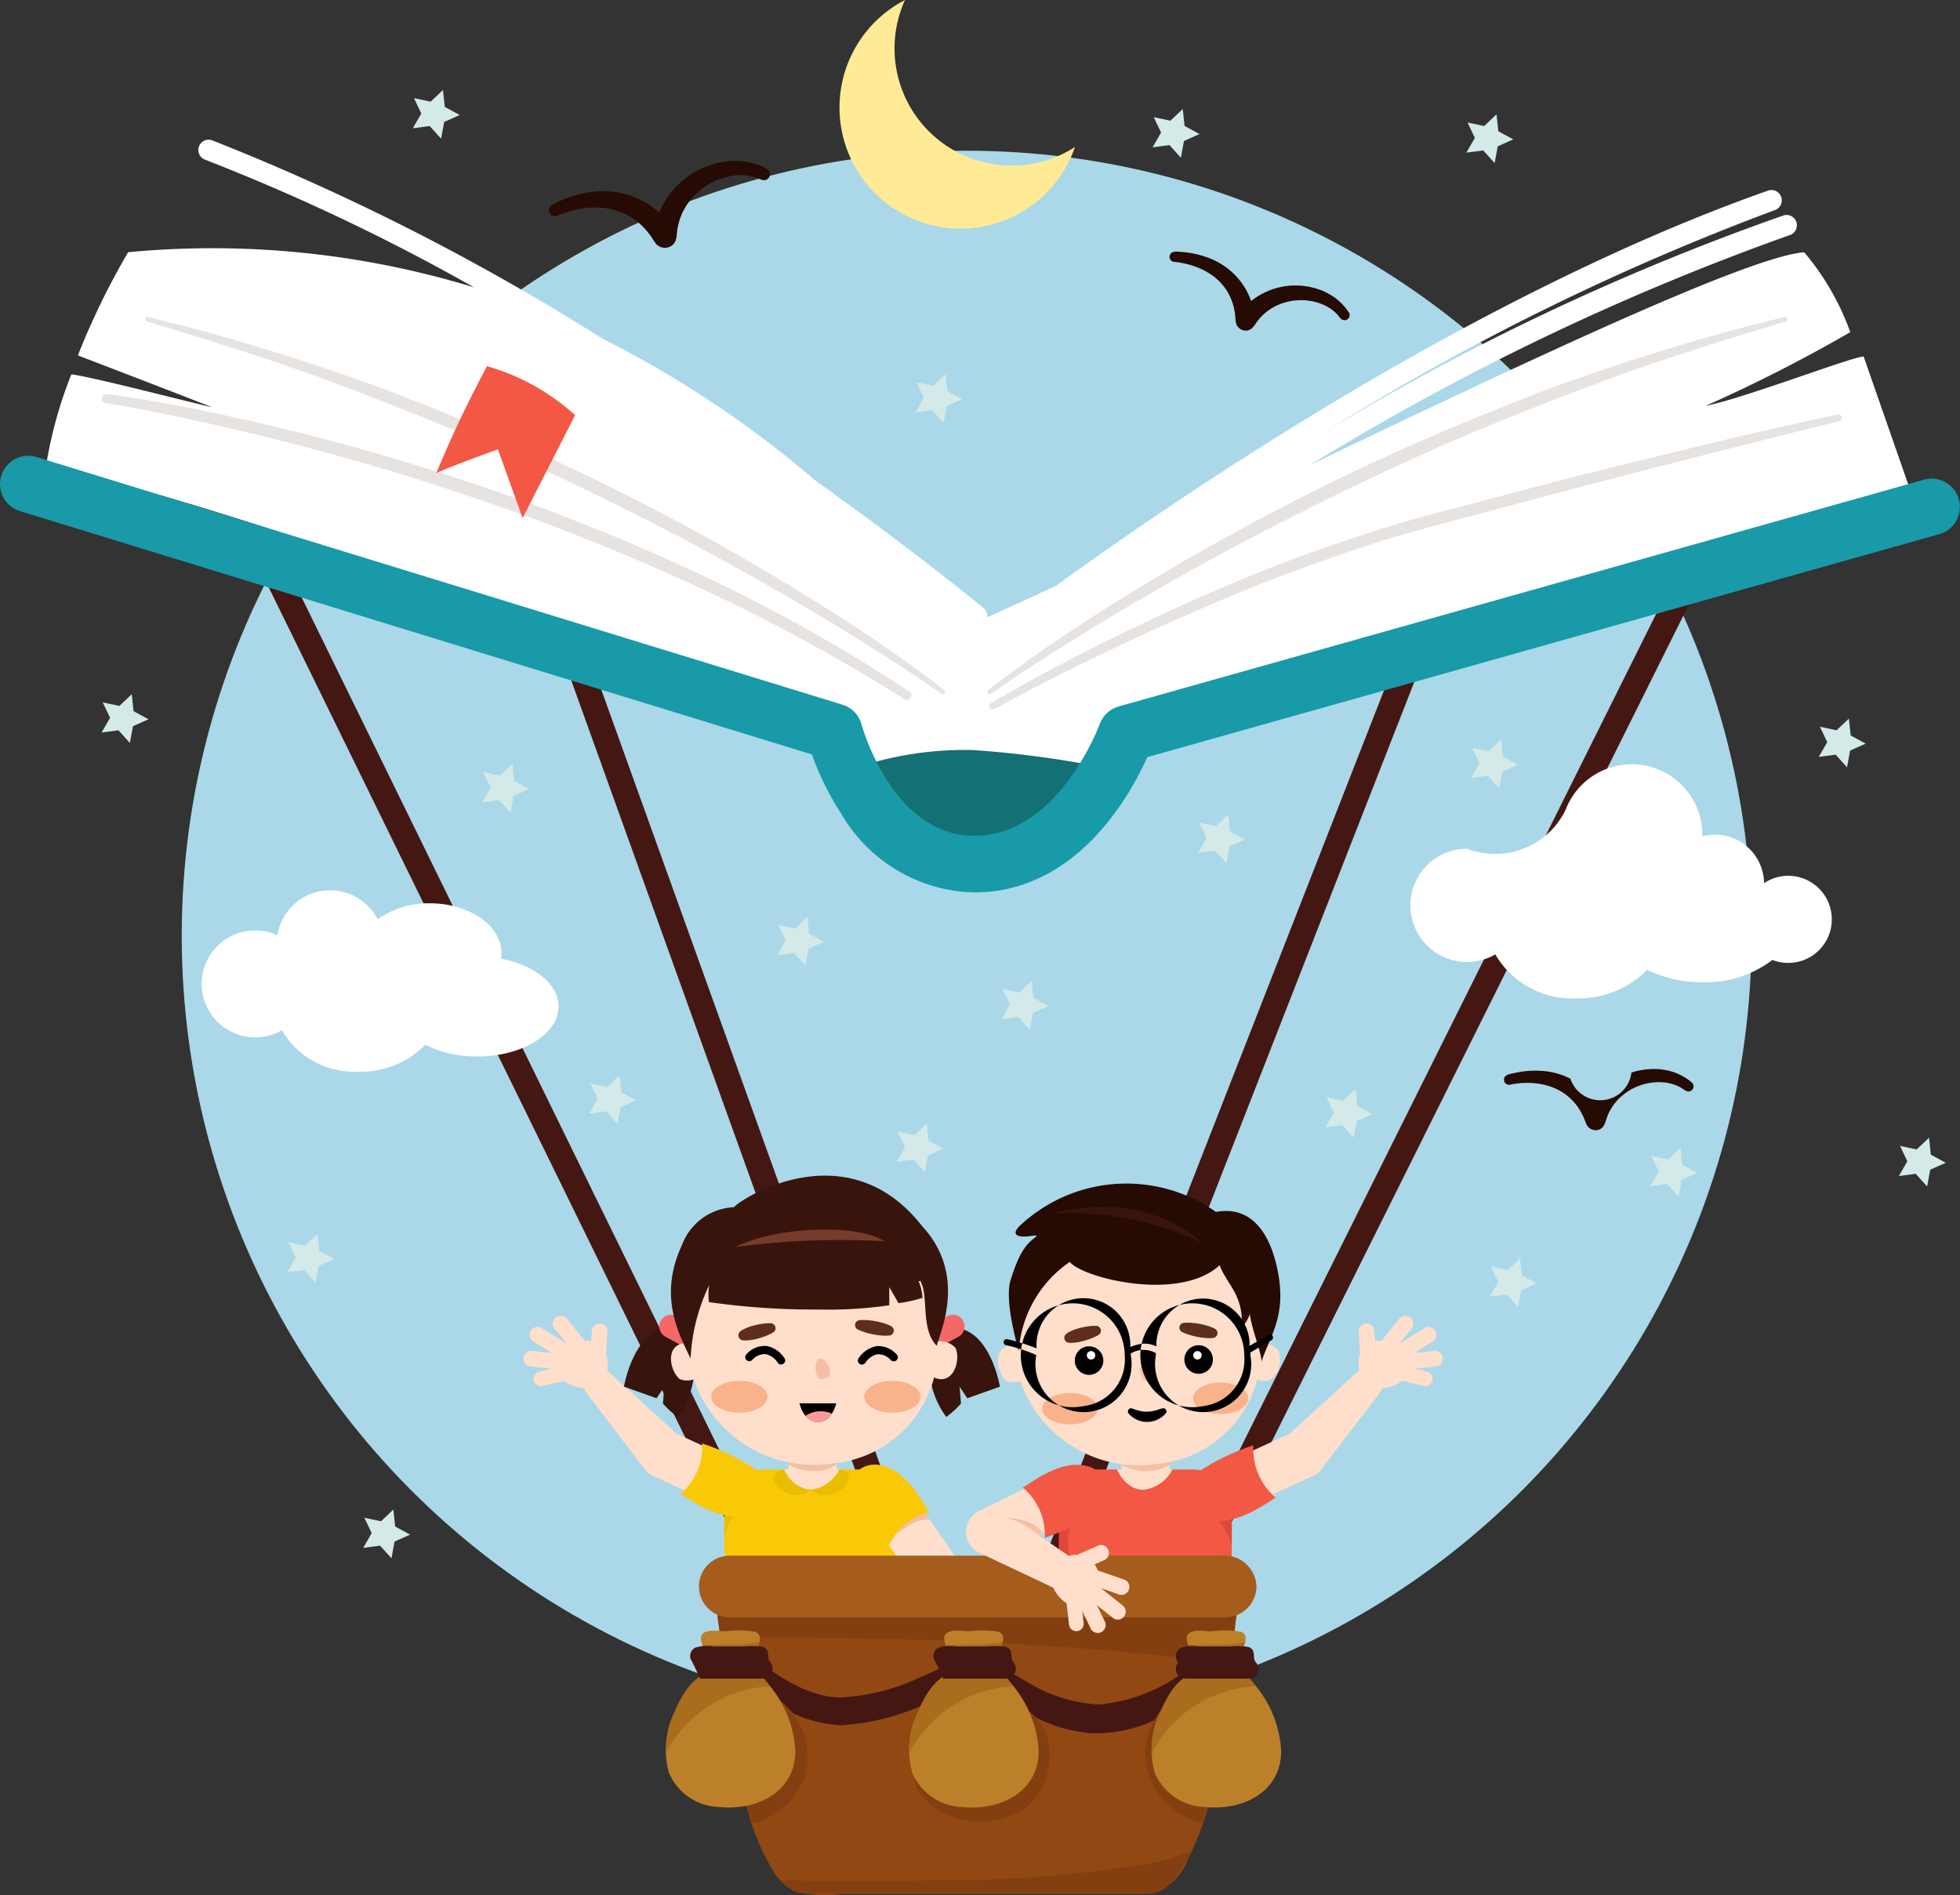 <svg xmlns="http://www.w3.org/2000/svg" width="98.983" height="95.7" viewBox="0 0 98.983 95.7">
  <rect x="0" y="0" width="98.983" height="95.7" fill="#333333" stroke="none"/>
  <g id="Group_1107" data-name="Group 1107" transform="translate(-6668.846 -1900.037)">
    <circle id="Ellipse_82" data-name="Ellipse 82" cx="39.64" cy="39.64" r="39.64" transform="translate(6678.024 1907.649)" fill="#aad8e8"/>
    <path id="Path_1408" data-name="Path 1408" d="M180.3,334.541a.635.635,0,0,1-.571-.356l-25.67-52.391a.635.635,0,0,1,1.14-.559l25.67,52.391a.635.635,0,0,1-.569.914Z" transform="translate(6527.238 1645.617)" fill="#441713"/>
    <path id="Path_1409" data-name="Path 1409" d="M298.625,368.838a.635.635,0,0,1-.6-.42l-17.109-47.574a.635.635,0,0,1,1.195-.43l17.109,47.574a.635.635,0,0,1-.6.85Z" transform="translate(6415.976 1611.32)" fill="#441713"/>
    <path id="Path_1410" data-name="Path 1410" d="M537.6,350.555a.635.635,0,0,1-.568-.918L562.013,299.5a.635.635,0,1,1,1.136.566L538.165,350.2A.635.635,0,0,1,537.6,350.555Z" transform="translate(6191.435 1629.603)" fill="#441713"/>
    <path id="Path_1411" data-name="Path 1411" d="M480.221,373.122a.635.635,0,0,1-.591-.866l18.376-46.972a.635.635,0,1,1,1.182.462l-18.376,46.972A.635.635,0,0,1,480.221,373.122Z" transform="translate(6241.744 1607.036)" fill="#441713"/>
    <path id="Path_1412" data-name="Path 1412" d="M650.835,384.956a2.191,2.191,0,0,0-1.222.371,2.473,2.473,0,0,0-3.115-2.363c0-.028,0-.056,0-.085a3.569,3.569,0,0,0-6.9-1.268,3.955,3.955,0,0,1-4.985,1.978,2.859,2.859,0,1,0,1.428,5.335,4.48,4.48,0,0,0,4.1,2.218,4.838,4.838,0,0,0,3.571-1.44,6.132,6.132,0,0,0,2.788.626,5.5,5.5,0,0,0,3.534-1.124,2.2,2.2,0,1,0,.8-4.249Z" transform="translate(6108.32 1559.309)" fill="#fff"/>
    <path id="Path_1413" data-name="Path 1413" d="M151.285,434.527a1.792,1.792,0,0,0,.023-.281c0-1.39-1.615-2.517-3.607-2.517a4.436,4.436,0,0,0-2.645.807,2.7,2.7,0,0,0-5.065.807,2.7,2.7,0,1,0,.23,4.794,4.229,4.229,0,0,0,3.873,2.094,4.567,4.567,0,0,0,3.371-1.359,5.788,5.788,0,0,0,2.632.591c2.26,0,4.093-1.129,4.093-2.522C154.191,435.8,152.967,434.841,151.285,434.527Z" transform="translate(6542.861 1513.925)" fill="#fff"/>
    <path id="Path_1414" data-name="Path 1414" d="M406.369,74.4a5.917,5.917,0,0,1-5.388-8.364,6.113,6.113,0,1,0,8.583,7.425A5.887,5.887,0,0,1,406.369,74.4Z" transform="translate(6313.57 1834)" fill="#ffeb95"/>
    <g id="Group_1094" data-name="Group 1094" transform="translate(6673.974 1904.58)">
      <path id="Path_1415" data-name="Path 1415" d="M422.594,526.712l.091.855.755.41-.785.35-.156.845-.576-.638-.852.112.429-.745-.37-.776.841.178Z" transform="translate(-380.921 -474.518)" fill="#d3eae9"/>
      <path id="Path_1416" data-name="Path 1416" d="M665.853,581.981l.091.855.755.41-.785.35-.156.845-.576-.638-.852.112.429-.745-.37-.776.841.178Z" transform="translate(-594.219 -522.979)" fill="#d3eae9"/>
      <path id="Path_1417" data-name="Path 1417" d="M598.435,512.56l.091.855.755.41-.785.35-.157.845-.576-.638-.852.112.429-.745-.37-.776.841.178Z" transform="translate(-535.105 -462.108)" fill="#d3eae9"/>
      <path id="Path_1418" data-name="Path 1418" d="M465.626,468.259l.091.855.755.41-.785.35-.156.845-.576-.638-.852.112.429-.745-.37-.776.841.178Z" transform="translate(-418.653 -423.264)" fill="#d3eae9"/>
      <path id="Path_1419" data-name="Path 1419" d="M172.785,571.993l.091.855.755.41-.785.35-.156.845-.576-.638-.852.112.429-.745-.37-.776.841.178Z" transform="translate(-161.879 -514.221)" fill="#d3eae9"/>
      <path id="Path_1420" data-name="Path 1420" d="M203.89,685.009l.091.855.755.41-.785.35-.156.845-.576-.638-.852.112.429-.745-.37-.776.841.178Z" transform="translate(-189.153 -613.319)" fill="#d3eae9"/>
      <path id="Path_1421" data-name="Path 1421" d="M252.7,379.31l.091.855.755.41-.785.35-.156.845-.576-.638-.852.112.429-.745-.37-.776.841.178Z" transform="translate(-231.952 -345.27)" fill="#d3eae9"/>
      <path id="Path_1422" data-name="Path 1422" d="M296.542,506.922l.091.855.755.41-.785.35-.156.845-.576-.638-.852.112.429-.745-.37-.776.841.178Z" transform="translate(-270.394 -457.165)" fill="#d3eae9"/>
      <path id="Path_1423" data-name="Path 1423" d="M833.579,532.536l.091.855.755.41-.785.35-.157.845-.576-.638-.852.112.429-.745-.37-.776.841.178Z" transform="translate(-741.288 -479.624)" fill="#d3eae9"/>
      <path id="Path_1424" data-name="Path 1424" d="M800.723,360.671l.091.855.756.41-.785.35-.156.845-.576-.638-.852.112.429-.745-.37-.776.841.178Z" transform="translate(-712.479 -328.926)" fill="#d3eae9"/>
      <path id="Path_1425" data-name="Path 1425" d="M731.669,536.7l.091.855.755.41-.785.35-.156.845-.576-.638-.852.112.429-.745-.37-.776.841.178Z" transform="translate(-651.93 -483.275)" fill="#d3eae9"/>
      <path id="Path_1426" data-name="Path 1426" d="M546.208,399.985l.091.855.755.41-.785.35-.156.845-.576-.638-.852.112.429-.745-.37-.776.841.178Z" transform="translate(-489.31 -363.398)" fill="#d3eae9"/>
      <path id="Path_1427" data-name="Path 1427" d="M430.3,219.4l.091.855.755.41-.785.35-.156.845-.576-.638-.852.112.429-.745-.37-.776.841.178Z" transform="translate(-387.678 -205.052)" fill="#d3eae9"/>
      <path id="Path_1428" data-name="Path 1428" d="M527.572,110.73l.091.855.755.41-.785.35-.156.845-.576-.638-.852.112.429-.745-.37-.776.841.178Z" transform="translate(-472.969 -109.768)" fill="#d3eae9"/>
      <path id="Path_1429" data-name="Path 1429" d="M224.236,102.921l.091.855.755.41-.785.35-.156.845-.576-.638-.852.112.429-.745-.37-.776.841.178Z" transform="translate(-206.993 -102.921)" fill="#d3eae9"/>
      <path id="Path_1430" data-name="Path 1430" d="M656.234,112.909l.091.855.755.41-.785.35-.156.845-.576-.638-.852.112.429-.745-.37-.776.841.178Z" transform="translate(-585.785 -111.678)" fill="#d3eae9"/>
      <path id="Path_1431" data-name="Path 1431" d="M96.6,350.683l.091.855.755.41-.785.35-.156.845-.576-.638-.852.112.429-.745-.37-.776.841.178Z" transform="translate(-95.075 -320.168)" fill="#d3eae9"/>
      <path id="Path_1432" data-name="Path 1432" d="M658.114,369.323l.091.855.755.41-.785.35-.156.845-.576-.638-.852.112.429-.745-.37-.776.841.178Z" transform="translate(-587.434 -336.512)" fill="#d3eae9"/>
      <path id="Path_1433" data-name="Path 1433" d="M373.629,441.966l.091.855.755.41-.785.35-.156.845-.576-.638-.852.112.429-.745-.37-.776.841.178Z" transform="translate(-337.986 -400.209)" fill="#d3eae9"/>
    </g>
    <g id="Group_1095" data-name="Group 1095" transform="translate(6668.846 1907.088)">
      <path id="Path_1434" data-name="Path 1434" d="M409.809,366.907c-2.55.2-5.734,1.194-5.918,1.73.558,1.236,2.716,3.873,5.613,3.873s5.862-2.307,6.48-4A13.105,13.105,0,0,0,409.809,366.907Z" transform="translate(-360.729 -336.892)" fill="#137075"/>
      <path id="Path_1435" data-name="Path 1435" d="M164.044,134.235c-.6.019-6.182,2.161-7.974,2.49a76.92,76.92,0,0,0,7.3-3.719,13.085,13.085,0,0,0-2.328-4.035c-2.824.217-14.1,5.545-24.934,10.732a128.32,128.32,0,0,1,24.213-11.6.521.521,0,0,0-.328-.989,123.968,123.968,0,0,0-23.3,11.016,125.6,125.6,0,0,1,22.86-11.284.521.521,0,1,0-.345-.983c-5.532,1.94-14.715,5.92-27.045,13.866-3.64,2.346-6.719,4.5-8.909,6.089-1.254.584-2.422,1.12-3.482,1.594a.519.519,0,0,0-.181-.481c-.04-.033-3.364-2.775-8.529-6.465a52.96,52.96,0,0,0-10.7-7.125,117.984,117.984,0,0,0-19.726-10.025.521.521,0,0,0-.369.974,104.638,104.638,0,0,1,13.6,6.454,45.122,45.122,0,0,0-17.468-1.774,37.675,37.675,0,0,0-2.538,5.211s5.624,2.157,6.781,2.62c-1.268-.291-6.058-1.533-7.109-1.665a21.706,21.706,0,0,0-1.3,4.751c7.831.962,39.816,13.3,39.816,13.3a3.158,3.158,0,0,0,1.03,1.843,17.246,17.246,0,0,1,5.96-.921,50.828,50.828,0,0,1,6.8.921c.449-1.843,1.368-1.918,1.368-1.918l39.368-11.619Z" transform="translate(-69.928 -123.284)" fill="#fff"/>
      <path id="Path_1436" data-name="Path 1436" d="M458.331,214.794c1.829-1.416,3.743-2.729,5.7-3.968q3.365-2.136,6.861-4.048,3.634-1.984,7.4-3.712c2.5-1.155,5.051-2.2,7.62-3.2,1.278-.5,2.579-.937,3.877-1.379,1.258-.429,2.528-.823,3.8-1.2q1.79-.535,3.6-.991l1.214-.3a.832.832,0,0,1,.177-.041.117.117,0,0,1,.059.217.281.281,0,0,1-.058.02c-2.107.627-4.2,1.276-6.288,1.975-2.58.865-5.117,1.847-7.642,2.858-2.555,1.024-5.076,2.151-7.56,3.338s-4.936,2.431-7.351,3.75q-3.535,1.93-6.961,4.049-1.326.821-2.629,1.68-.591.391-1.176.791c-.157.108-.313.218-.469.327a.174.174,0,0,1-.112.047A.117.117,0,0,1,458.331,214.794Z" transform="translate(-408.426 -186.999)" fill="#e7e3e0"/>
      <path id="Path_1437" data-name="Path 1437" d="M153.242,214.794c-1.829-1.416-3.743-2.729-5.7-3.968q-3.365-2.136-6.861-4.048-3.634-1.984-7.4-3.712c-2.5-1.155-5.051-2.2-7.62-3.2-1.278-.5-2.579-.937-3.876-1.379-1.258-.429-2.528-.823-3.8-1.2q-1.79-.535-3.6-.991l-1.214-.3a.835.835,0,0,0-.177-.041.117.117,0,0,0-.059.217.283.283,0,0,0,.058.02c2.107.627,4.2,1.276,6.288,1.975,2.58.865,5.117,1.847,7.642,2.858,2.555,1.024,5.076,2.151,7.559,3.338s4.936,2.431,7.351,3.75q3.535,1.93,6.961,4.049,1.326.821,2.629,1.68.591.391,1.176.791c.157.108.313.218.469.327a.174.174,0,0,0,.112.047A.117.117,0,0,0,153.242,214.794Z" transform="translate(-105.556 -186.999)" fill="#e7e3e0"/>
      <path id="Path_1438" data-name="Path 1438" d="M459.157,250.477c1.96-1.142,3.966-2.209,6-3.21,2.41-1.186,4.856-2.305,7.347-3.311q3.684-1.487,7.491-2.615c.736-.219,1.478-.41,2.22-.606l4.018-1.063c2.606-.689,5.224-1.326,7.842-1.966q3.573-.873,7.169-1.655l.688-.151a.174.174,0,0,1,.077.338l-.188.047q-1.367.338-2.732.68-3.515.883-7.025,1.785-3.957,1.021-7.9,2.083c-1.969.53-3.959,1.022-5.9,1.661-2.614.861-5.2,1.806-7.73,2.892-2.417,1.037-4.807,2.126-7.166,3.293q-1.316.651-2.615,1.336c-.373.2-.745.393-1.115.6-.1.056-.2.122-.311.17C459.131,250.868,458.962,250.591,459.157,250.477Z" transform="translate(-409.113 -222.025)" fill="#e7e3e0"/>
      <path id="Path_1439" data-name="Path 1439" d="M95.352,227.591c2.016.261,4.023.654,6.009,1.083,2.617.565,5.217,1.214,7.787,1.966,2.667.78,5.315,1.63,7.919,2.6,2.585.966,5.137,2.013,7.643,3.169q3.665,1.69,7.161,3.715c1.069.617,2.119,1.264,3.156,1.932l.824.53a.234.234,0,1,1-.248.392c-.769-.477-1.536-.958-2.317-1.415-1.143-.668-2.3-1.317-3.465-1.937q-3.587-1.9-7.319-3.5-3.811-1.636-7.73-3t-7.911-2.462q-3.781-1.045-7.617-1.866c-1.006-.216-2.016-.416-3.029-.6-.285-.05-.57-.1-.855-.144a.335.335,0,0,1-.2-.071A.233.233,0,0,1,95.352,227.591Z" transform="translate(-89.962 -214.742)" fill="#e7e3e0"/>
      <path id="Path_1440" data-name="Path 1440" d="M234.895,216.177a59.49,59.49,0,0,0-2.563,5.4c.752-.354,3.113-1.2,3.113-1.2l1.247,3.468,2.65-5.195A11.165,11.165,0,0,0,234.895,216.177Z" transform="translate(-210.299 -204.736)" fill="#f35844"/>
      <path id="Path_1441" data-name="Path 1441" d="M102.648,274.968a7.956,7.956,0,0,1-6.729-3.984A14.274,14.274,0,0,1,94.441,268L54.449,255.712a1.428,1.428,0,1,1,.839-2.73l40.7,12.508a1.428,1.428,0,0,1,.962,1c.014.053,1.546,5.617,5.695,5.617,4.245,0,6.312-5.582,6.333-5.638a1.434,1.434,0,0,1,.957-.892l40.669-11.451a1.428,1.428,0,0,1,.774,2.75l-40,11.263C110.537,270.026,107.83,274.968,102.648,274.968Z" transform="translate(-53.44 -236.953)" fill="#189aa8"/>
    </g>
    <path id="Path_1442" data-name="Path 1442" d="M289.5,132.391a3.405,3.405,0,0,0-1.1-.363,3.8,3.8,0,0,0-.982,0,4.374,4.374,0,0,0-1.555.535,4.236,4.236,0,0,0-1.786,2.04,4.223,4.223,0,0,0-1.7-.93,4.407,4.407,0,0,0-1.968-.069,5.59,5.59,0,0,0-1.417.452c-.162.076-.409.155-.469.343a.307.307,0,0,0,.234.391.351.351,0,0,0,.216-.038c.11-.049.223-.092.337-.132a4.716,4.716,0,0,1,.685-.183,4.157,4.157,0,0,1,1.374-.054,3.238,3.238,0,0,1,1.536.63,3.324,3.324,0,0,1,.521.494c.06.07.118.141.173.215.1.128.175.268.27.4a.6.6,0,0,0,.866.135c.244-.2.218-.516.26-.8a3.068,3.068,0,0,1,.659-1.486,3.408,3.408,0,0,1,2.189-1.23,2.6,2.6,0,0,1,1.079.084c.186.057.415.218.607.1a.306.306,0,0,0-.025-.528Z" transform="translate(6418.06 1776.166)" fill="#260a04"/>
    <path id="Path_1443" data-name="Path 1443" d="M542.077,172.255a2.882,2.882,0,0,0-.671-.72,3.222,3.222,0,0,0-.728-.4,3.705,3.705,0,0,0-1.372-.237,3.587,3.587,0,0,0-2.158.786,3.576,3.576,0,0,0-.883-1.384,3.73,3.73,0,0,0-1.432-.855,4.726,4.726,0,0,0-1.236-.243c-.152-.01-.367-.052-.488.063a.26.26,0,0,0,.014.386.3.3,0,0,0,.175.06c.1.008.2.023.3.04a3.967,3.967,0,0,1,.583.144,3.525,3.525,0,0,1,1.042.52,2.744,2.744,0,0,1,.883,1.094,2.81,2.81,0,0,1,.185.579c.016.077.03.152.041.23.019.134.021.27.039.4a.509.509,0,0,0,.588.453c.263-.048.372-.294.519-.486a2.6,2.6,0,0,1,1.1-.833,2.887,2.887,0,0,1,2.127-.02,2.208,2.208,0,0,1,.766.5c.115.118.219.331.41.32a.259.259,0,0,0,.2-.4Z" transform="translate(6194.882 1743.556)" fill="#260a04"/>
    <path id="Path_1444" data-name="Path 1444" d="M679.618,505.026a2.88,2.88,0,0,0-.851-.494,3.218,3.218,0,0,0-.813-.174,3.705,3.705,0,0,0-1.382.171,1.587,1.587,0,0,1-3.083.309,3.73,3.73,0,0,0-1.619-.4,4.725,4.725,0,0,0-1.253.126c-.148.035-.366.057-.449.2a.26.26,0,0,0,.125.365.3.3,0,0,0,.185.006c.1-.022.2-.037.3-.05a4.009,4.009,0,0,1,.6-.032,3.524,3.524,0,0,1,1.148.2,2.742,2.742,0,0,1,1.162.791,2.812,2.812,0,0,1,.345.5c.037.069.073.137.106.208.057.123.1.252.155.375a.51.51,0,0,0,.694.263c.237-.122.271-.39.355-.616a2.6,2.6,0,0,1,.806-1.115,2.887,2.887,0,0,1,2.029-.636,2.209,2.209,0,0,1,.879.259c.144.08.305.254.485.188a.259.259,0,0,0,.072-.441Z" transform="translate(6074.664 1449.671)" fill="#260a04"/>
    <path id="Path_1445" data-name="Path 1445" d="M359.182,673.673a1.969,1.969,0,0,1-1.926,2.01h-4.869a1.97,1.97,0,0,1-1.926-2.01v-3.1a1.97,1.97,0,0,1,1.926-2.01h4.869a1.969,1.969,0,0,1,1.926,2.01Z" transform="translate(6354.966 1305.682)" fill="#f9c908"/>
    <path id="Path_1446" data-name="Path 1446" d="M496.419,673.673a1.969,1.969,0,0,1-1.926,2.01h-4.869a1.969,1.969,0,0,1-1.926-2.01v-3.1a1.969,1.969,0,0,1,1.926-2.01h4.869a1.969,1.969,0,0,1,1.926,2.01Z" transform="translate(6234.631 1305.682)" fill="#f35844"/>
    <path id="Path_1447" data-name="Path 1447" d="M299.878,634.172l-3.693-1.694-.081-.037a.828.828,0,0,1-.309-.247l-2.991-3.914a.78.78,0,0,1,1.145-1.05l3.639,3.32-.39-.284,3.693,1.694a1.217,1.217,0,1,1-1.015,2.212Z" transform="translate(6405.662 1342.102)" fill="#ffdecc"/>
    <path id="Path_1448" data-name="Path 1448" d="M408.27,673.43a1.215,1.215,0,0,1-1-.525l-2.739-3.965a1.217,1.217,0,0,1,2-1.383l2.739,3.965a1.217,1.217,0,0,1-1,1.908Z" transform="translate(6307.746 1307.025)" fill="#ffdecc"/>
    <g id="Group_1096" data-name="Group 1096" transform="translate(6695.325 1966.459)">
      <path id="Path_1449" data-name="Path 1449" d="M270.86,620.271a.4.4,0,0,1-.332.666l-1.738-.179a.4.4,0,1,1,.081-.791l1.738.179A.4.4,0,0,1,270.86,620.271Z" transform="translate(-268.433 -618.165)" fill="#ffdecc"/>
      <path id="Path_1450" data-name="Path 1450" d="M273.054,611.324a.4.4,0,0,1-.5.609l-1.43-.88a.4.4,0,1,1,.417-.677l1.43.88A.4.4,0,0,1,273.054,611.324Z" transform="translate(-270.626 -609.704)" fill="#ffdecc"/>
      <path id="Path_1451" data-name="Path 1451" d="M280.658,605.477l.017.02,1.021,1.259a.4.4,0,0,1-.618.5L280.058,606a.4.4,0,0,1,.6-.521Z" transform="translate(-278.548 -605.35)" fill="#ffdecc"/>
      <path id="Path_1452" data-name="Path 1452" d="M272.6,625.868l.024-.007,1.474-.349a.372.372,0,0,1,.171.723l-1.474.349a.372.372,0,0,1-.2-.717Z" transform="translate(-271.859 -623.02)" fill="#ffdecc"/>
      <path id="Path_1453" data-name="Path 1453" d="M296.412,608.884a.4.4,0,0,1,.034.191l-.066.947a.4.4,0,1,1-.794-.055l.066-.947a.4.4,0,0,1,.759-.136Z" transform="translate(-292.242 -608.244)" fill="#ffdecc"/>
      <path id="Path_1454" data-name="Path 1454" d="M284.346,616.962c-.009.736,0,1.058-.861,1.161-.725.086-1.7-.331-1.7-1.067a1.327,1.327,0,0,1,1.321-1.332A1.126,1.126,0,0,1,284.346,616.962Z" transform="translate(-280.14 -614.445)" fill="#ffdecc"/>
    </g>
    <g id="Group_1100" data-name="Group 1100" transform="translate(6702.449 1978.6)">
      <path id="Path_1455" data-name="Path 1455" d="M346.126,720.4c.411,1.808.443,3.675.691,5.513a41.755,41.755,0,0,0,.864,4.658,11.839,11.839,0,0,0,1.484,3.784,2.679,2.679,0,0,0,1.019.958,6.009,6.009,0,0,0,2.428.139h15.167a2.546,2.546,0,0,0,2.255-1.691c1.308-2.493,1.7-5.532,2.053-8.288.217-1.7.255-3.407.633-5.074h-26.6Z" transform="translate(-343.681 -718.372)" fill="#914812"/>
      <path id="Path_1456" data-name="Path 1456" d="M348.625,724.059a2.456,2.456,0,0,0-.881.407c-.121.064.006.614.017.742l.039.455c.012.135.146.073.262.071q.633-.012,1.267-.015c2.139-.013,4.279.011,6.418.052,4.378.084,8.722.316,13.081.728q2.37.224,4.738.471a10.249,10.249,0,0,0,.253-2.7c-.005-.095-.16-.052-.241-.052l-5.748-.037-17.4-.113Z" transform="translate(-345.054 -721.58)" fill="#843f10"/>
      <path id="Path_1457" data-name="Path 1457" d="M355.02,742.941c1.233,1.126,3.048,2.274,4.665,2.224a10.718,10.718,0,0,0,3.773-.942c.382-.159.755-.336,1.131-.51.323-.15.641-.31.956-.475.214-.112.55-.383.815-.328a6.382,6.382,0,0,1,1.738.936c.334.2.666.4,1.006.593a7.683,7.683,0,0,0,3.516,1.086,8.4,8.4,0,0,0,4.3-1.639c.468-.3.913-.63,1.35-.973.355-.21.893-.054.809.454-.071.425-.715.876-1.017,1.148a11.905,11.905,0,0,1-1.593,1.215,7.041,7.041,0,0,1-4.3,1.241,7.616,7.616,0,0,1-3.124-1.016c-1.066-.606-1.955-1.443-2.978-2.109l.484-.036a12,12,0,0,1-6.882,2.76,6.4,6.4,0,0,1-3.655-1.312,8.208,8.208,0,0,1-1.627-1.537c-.174-.22-.3-.481-.1-.737A.5.5,0,0,1,355.02,742.941Z" transform="translate(-350.744 -738.011)" fill="#441713"/>
      <path id="Path_1458" data-name="Path 1458" d="M368.253,705.482a1.572,1.572,0,0,1-1.573,1.555H341.66a1.556,1.556,0,1,1,.048-3.111h24.729A1.626,1.626,0,0,1,368.253,705.482Z" transform="translate(-338.402 -703.927)" fill="#a65c1d"/>
      <path id="Path_1459" data-name="Path 1459" d="M361.575,763.095a3.555,3.555,0,0,1,1.217,4.056,3.953,3.953,0,0,1-1.828,1.909,3.148,3.148,0,0,1-.67.242c-.178.041-.15-.142-.2-.3a1.272,1.272,0,0,1-.055-.974l.576-1.854Z" transform="translate(-355.819 -755.808)" fill="#843f10"/>
      <path id="Path_1460" data-name="Path 1460" d="M524.271,764.051a3.489,3.489,0,0,0-.759,4.209,3.871,3.871,0,0,0,1.834,1.7,2.981,2.981,0,0,0,.557.183c.152.032.158-.278.193-.4a1.029,1.029,0,0,0-.015-.928l-.668-1.761Z" transform="translate(-498.863 -756.646)" fill="#843f10"/>
      <g id="Group_1097" data-name="Group 1097" transform="translate(0 3.765)">
        <path id="Path_1461" data-name="Path 1461" d="M332.84,740.582a5.645,5.645,0,0,0-1.353-3.357c-.354-.456-.623-.638-.644-1.225a2.192,2.192,0,0,1,.164-.86c.081-.23.055-.478-.2-.571a5.071,5.071,0,0,0-1.5-.022c-.389-.012-1.389-.2-1.216.507.109.443.359,1.01.135,1.464a5.252,5.252,0,0,1-.621.74,7.6,7.6,0,0,0-.563.836,4.393,4.393,0,0,0-.594,3.577,2.835,2.835,0,0,0,2.506,1.747C330.84,743.625,332.84,742.706,332.84,740.582Z" transform="translate(-326.276 -734.495)" fill="#bc802a"/>
        <path id="Path_1462" data-name="Path 1462" d="M331.178,750.731c.147.166.283.343.422.515a6.287,6.287,0,0,0-5.278,3.41,5.573,5.573,0,0,1,.3-1.71c.271-.756.833-2,1.649-2.267a3.13,3.13,0,0,1,1.363-.287Z" transform="translate(-326.316 -748.418)" fill="#aa6d1d"/>
        <path id="Path_1463" data-name="Path 1463" d="M341.537,739.591a.742.742,0,0,1-.062-.176q.644-.011,1.288-.034a6.656,6.656,0,0,0,1.588-.123c-.093.274-.061.334-.323.334h-2.492Z" transform="translate(-339.603 -738.67)" fill="#aa6d1d"/>
        <path id="Path_1464" data-name="Path 1464" d="M340.087,742.593H336.9a11.605,11.605,0,0,0-.481-1.017.5.5,0,0,1,.229-.544,2.024,2.024,0,0,1,.915-.067h1.592a3.73,3.73,0,0,1,.873.015c.483.123.212.571.413.777A.5.5,0,0,1,340.087,742.593Z" transform="translate(-335.154 -740.15)" fill="#441713"/>
      </g>
      <g id="Group_1098" data-name="Group 1098" transform="translate(24.535 3.765)">
        <path id="Path_1465" data-name="Path 1465" d="M532.051,740.582a5.646,5.646,0,0,0-1.353-3.357c-.354-.456-.623-.638-.644-1.225a2.2,2.2,0,0,1,.164-.86c.081-.23.055-.478-.2-.571a5.071,5.071,0,0,0-1.5-.022c-.389-.012-1.389-.2-1.216.507.109.443.359,1.01.135,1.464a5.258,5.258,0,0,1-.621.74,7.569,7.569,0,0,0-.563.836,4.393,4.393,0,0,0-.594,3.577,2.835,2.835,0,0,0,2.506,1.747C530.051,743.625,532.051,742.706,532.051,740.582Z" transform="translate(-525.487 -734.495)" fill="#bc802a"/>
        <path id="Path_1466" data-name="Path 1466" d="M530.389,750.731c.147.166.283.343.422.515a6.286,6.286,0,0,0-5.278,3.41,5.574,5.574,0,0,1,.3-1.71c.271-.756.833-2,1.649-2.267a3.13,3.13,0,0,1,1.363-.287Z" transform="translate(-525.527 -748.418)" fill="#aa6d1d"/>
        <path id="Path_1467" data-name="Path 1467" d="M540.748,739.591a.739.739,0,0,1-.062-.176q.644-.011,1.288-.034a6.657,6.657,0,0,0,1.588-.123c-.093.274-.061.334-.323.334h-2.492Z" transform="translate(-538.814 -738.67)" fill="#aa6d1d"/>
        <path id="Path_1468" data-name="Path 1468" d="M539.3,742.593H536.1a.492.492,0,0,1-.375-.814.491.491,0,0,1-.106-.2.5.5,0,0,1,.229-.544,2.024,2.024,0,0,1,.915-.067h1.592a3.729,3.729,0,0,1,.873.015c.483.123.212.571.414.777A.5.5,0,0,1,539.3,742.593Z" transform="translate(-534.362 -740.15)" fill="#441713"/>
      </g>
      <path id="Path_1469" data-name="Path 1469" d="M428.492,771.116c0,.809.95,1.517,1.591,1.821a4.094,4.094,0,0,0,3.887-.236,3.285,3.285,0,0,0,1.322-2.681,2.543,2.543,0,0,0-1.035-2.286,8.4,8.4,0,0,1-.394,3.24,1.333,1.333,0,0,1-1.452.809A19.009,19.009,0,0,1,428.492,771.116Z" transform="translate(-415.903 -759.876)" fill="#843f10"/>
      <g id="Group_1099" data-name="Group 1099" transform="translate(12.288 3.765)">
        <path id="Path_1470" data-name="Path 1470" d="M432.612,740.582a5.645,5.645,0,0,0-1.353-3.357c-.354-.456-.623-.638-.644-1.225a2.193,2.193,0,0,1,.163-.86c.081-.23.055-.478-.2-.571a5.071,5.071,0,0,0-1.5-.022c-.389-.012-1.389-.2-1.216.507.109.443.359,1.01.135,1.464a5.261,5.261,0,0,1-.62.74,7.56,7.56,0,0,0-.563.836,4.393,4.393,0,0,0-.594,3.577,2.835,2.835,0,0,0,2.506,1.747C430.612,743.625,432.612,742.706,432.612,740.582Z" transform="translate(-426.048 -734.495)" fill="#bc802a"/>
        <path id="Path_1471" data-name="Path 1471" d="M430.949,750.731c.147.166.283.343.422.515a6.287,6.287,0,0,0-5.279,3.41,5.577,5.577,0,0,1,.3-1.71c.271-.756.833-2,1.649-2.267a3.13,3.13,0,0,1,1.363-.287Z" transform="translate(-426.087 -748.418)" fill="#aa6d1d"/>
        <path id="Path_1472" data-name="Path 1472" d="M441.308,739.591a.756.756,0,0,1-.062-.176q.644-.011,1.288-.034a6.657,6.657,0,0,0,1.588-.123c-.093.274-.061.334-.323.334h-2.492Z" transform="translate(-439.374 -738.67)" fill="#aa6d1d"/>
        <path id="Path_1473" data-name="Path 1473" d="M439.859,742.593h-3.191a11.547,11.547,0,0,0-.481-1.017.5.5,0,0,1,.229-.544,2.025,2.025,0,0,1,.915-.067h1.592a3.73,3.73,0,0,1,.873.015c.483.123.211.571.413.777A.5.5,0,0,1,439.859,742.593Z" transform="translate(-434.926 -740.15)" fill="#441713"/>
      </g>
      <path id="Path_1474" data-name="Path 1474" d="M374.783,827.2a1.989,1.989,0,0,1-1.452-.7c2.6.067,5.2.064,7.8.011a62.973,62.973,0,0,0,10.8-.844,9.475,9.475,0,0,0,2.182-.636c-.485.876-1.049,2.166-2.227,2.166H374.783Z" transform="translate(-367.536 -810.119)" fill="#843f10"/>
    </g>
    <path id="Path_1475" data-name="Path 1475" d="M376.332,668.563h-1.416s.423,1.028,1.349,1.028a1.9,1.9,0,0,0,1.455-1.028Z" transform="translate(6333.523 1305.682)" fill="#ffdecc"/>
    <path id="Path_1476" data-name="Path 1476" d="M387.315,668.563a1.854,1.854,0,0,1-1.448,1.028C386.96,670.49,388.643,668.839,387.315,668.563Z" transform="translate(6323.92 1305.682)" fill="#eabd00"/>
    <path id="Path_1477" data-name="Path 1477" d="M371.306,668.563a1.652,1.652,0,0,0,1.35,1.028C371.563,670.49,369.978,668.839,371.306,668.563Z" transform="translate(6337.132 1305.682)" fill="#eabd00"/>
    <path id="Path_1478" data-name="Path 1478" d="M378.842,664.026h-2.566a.839.839,0,0,1,0,.688,4.231,4.231,0,0,0,1.279.385l0-.006,0,.006a4.231,4.231,0,0,0,1.279-.385A.839.839,0,0,1,378.842,664.026Z" transform="translate(6332.331 1309.66)" fill="#ffdecc"/>
    <path id="Path_1479" data-name="Path 1479" d="M512.841,668.563h-1.416s.423,1.028,1.349,1.028a1.9,1.9,0,0,0,1.455-1.028Z" transform="translate(6213.827 1305.682)" fill="#ffdecc"/>
    <path id="Path_1480" data-name="Path 1480" d="M515.35,664.026h-2.565a.839.839,0,0,1,0,.688,4.23,4.23,0,0,0,1.279.385l0-.006,0,.006a4.229,4.229,0,0,0,1.279-.385A.84.84,0,0,1,515.35,664.026Z" transform="translate(6212.634 1309.66)" fill="#ffdecc"/>
    <path id="Path_1481" data-name="Path 1481" d="M333.656,657.888a3.134,3.134,0,0,1-1.08,2.546c.956.626,2.145,1.366,3.257,1.049a1.312,1.312,0,0,0,.5-2.3A11.242,11.242,0,0,0,333.656,657.888Z" transform="translate(6370.649 1315.042)" fill="#f9c908"/>
    <path id="Path_1482" data-name="Path 1482" d="M376.563,664.17l.015.137.026.164a2.576,2.576,0,0,0,1.242.316,2.057,2.057,0,0,0,1.148-.309l.073-.22C378.714,664.276,376.563,664.17,376.563,664.17Z" transform="translate(6332.079 1309.534)" fill="#f4bfa2"/>
    <path id="Path_1483" data-name="Path 1483" d="M513.036,664.17l.015.137.026.164a2.576,2.576,0,0,0,1.242.316,2.213,2.213,0,0,0,1.176-.309l.046-.22C515.187,664.276,513.036,664.17,513.036,664.17Z" transform="translate(6212.414 1309.534)" fill="#f4bfa2"/>
    <g id="Group_1101" data-name="Group 1101" transform="translate(6700.359 1959.408)">
      <path id="Path_1484" data-name="Path 1484" d="M437.976,613.447s-.5-3.033-2.431-2.971c-.469-.023-.756.2-1.06,1.2a4.274,4.274,0,0,0,.784,3.3,4.539,4.539,0,0,0,.741-.677l-.068-.852.388.586Z" transform="translate(-418.992 -602.792)" fill="#38140c"/>
      <path id="Path_1485" data-name="Path 1485" d="M433.494,605.451a.585.585,0,0,1-.23.8l-.99.545a.585.585,0,0,1-.8-.23h0a.585.585,0,0,1,.23-.8l.99-.545a.585.585,0,0,1,.8.23Z" transform="translate(-416.369 -598.121)" fill="#f46867"/>
      <path id="Path_1486" data-name="Path 1486" d="M309.309,613.447s.5-3.033,2.431-2.971c.469-.023.756.2,1.06,1.2a4.274,4.274,0,0,1-.784,3.3,4.537,4.537,0,0,1-.741-.677l.068-.852-.388.586Z" transform="translate(-309.309 -602.792)" fill="#38140c"/>
      <path id="Path_1487" data-name="Path 1487" d="M323.878,605.451a.585.585,0,0,0,.23.8l.989.545a.585.585,0,0,0,.8-.23h0a.585.585,0,0,0-.23-.8l-.99-.545a.585.585,0,0,0-.795.23Z" transform="translate(-322.02 -598.121)" fill="#f46867"/>
      <path id="Path_1488" data-name="Path 1488" d="M341.6,568.9c-1.269.087-5.936.663-5.454,7.04a6.4,6.4,0,0,0,7.2,4.9,5.816,5.816,0,0,0,5.259-6.548C348.255,572.05,347.182,568.515,341.6,568.9Z" transform="translate(-332.811 -566.309)" fill="#ffdecc"/>
      <path id="Path_1489" data-name="Path 1489" d="M432.612,616.335c.323.732-.246,2.322-1.552,1.184a.905.905,0,0,1,.29-1.394A1.053,1.053,0,0,1,432.612,616.335Z" transform="translate(-415.871 -607.64)" fill="#ffdecc"/>
      <path id="Path_1490" data-name="Path 1490" d="M329.015,618.557c-.615-.512-.812-2.189.864-1.751a.906.906,0,0,1,.36,1.377A1.053,1.053,0,0,1,329.015,618.557Z" transform="translate(-326.197 -608.28)" fill="#ffdecc"/>
      <path id="Path_1491" data-name="Path 1491" d="M356.33,609a1.4,1.4,0,0,1,.224-.127,2.632,2.632,0,0,1,.519-.176,3.5,3.5,0,0,1,.541-.09,1.8,1.8,0,0,1,.255-.006.25.25,0,0,1,.119.458,1.79,1.79,0,0,1-.226.118,3.517,3.517,0,0,1-.516.185,2.627,2.627,0,0,1-.539.1,1.4,1.4,0,0,1-.257,0,.255.255,0,0,1-.119-.458Z" transform="translate(-350.448 -601.147)" fill="#5e2d1c"/>
      <path id="Path_1492" data-name="Path 1492" d="M404.284,607.277a1.879,1.879,0,0,1,.262-.007,3.764,3.764,0,0,1,.561.063,3.243,3.243,0,0,1,.545.146,1.679,1.679,0,0,1,.24.107.25.25,0,0,1-.089.465,1.656,1.656,0,0,1-.263.01,3.255,3.255,0,0,1-.561-.066,3.772,3.772,0,0,1-.545-.149,1.882,1.882,0,0,1-.241-.1.248.248,0,0,1,.089-.465Z" transform="translate(-392.394 -599.981)" fill="#5e2d1c"/>
      <ellipse id="Ellipse_83" data-name="Ellipse 83" cx="1.417" cy="0.804" rx="1.417" ry="0.804" transform="translate(4.41 10.36)" fill="#f9b28a"/>
      <ellipse id="Ellipse_84" data-name="Ellipse 84" cx="1.417" cy="0.804" rx="1.417" ry="0.804" transform="translate(12.134 10.36)" fill="#f9b28a"/>
      <path id="Path_1493" data-name="Path 1493" d="M388.054,623.053c.326-.019.973,1.035,0,1.045C387.753,623.974,387.728,623.072,388.054,623.053Z" transform="translate(-378.149 -613.821)" fill="#f4bfa2"/>
      <path id="Path_1494" data-name="Path 1494" d="M405.438,618.862a.2.2,0,0,1-.174-.312,1.393,1.393,0,0,1,.9-.617,1.242,1.242,0,0,1,1.019.415.2.2,0,1,1-.284.295.86.86,0,0,0-.682-.3.988.988,0,0,0-.607.427A.206.206,0,0,1,405.438,618.862Z" transform="translate(-393.419 -609.324)"/>
      <path id="Path_1495" data-name="Path 1495" d="M360.83,618.862a.2.2,0,0,1-.174-.1.988.988,0,0,0-.607-.427.86.86,0,0,0-.682.3.2.2,0,0,1-.285-.295,1.242,1.242,0,0,1,1.019-.415,1.393,1.393,0,0,1,.9.617.2.2,0,0,1-.174.313Z" transform="translate(-352.897 -609.324)"/>
      <path id="Path_1496" data-name="Path 1496" d="M341.973,556.683c.173-.691,1.549-3.566-.729-6.032-3.737-4.792-9.042-1.479-9.515-.966a2.944,2.944,0,0,0-2.62,1.907c-1.161,2.5-.259,4.321.435,5.733a9.487,9.487,0,0,1,.938-3.7,3.116,3.116,0,0,0-.014.852,37.269,37.269,0,0,0,5.541.375,21.275,21.275,0,0,0,3.567-.215v-.917l.467.81a7.041,7.041,0,0,0,1.212-.268,2.657,2.657,0,0,0-.195-.84l.088-.009C341.59,554.206,341.137,555.822,341.973,556.683Z" transform="translate(-326.18 -548.093)" fill="#38140c"/>
      <path id="Path_1497" data-name="Path 1497" d="M362.285,570.8c-1.32-.892-5.434-.769-7.558.3A38.693,38.693,0,0,1,362.285,570.8Z" transform="translate(-349.133 -567.487)" fill="#773b2b"/>
      <path id="Path_1498" data-name="Path 1498" d="M383.1,641.438h-1.854s.194.941.927.941S383.1,641.438,383.1,641.438Z" transform="translate(-372.383 -629.942)"/>
      <path id="Path_1499" data-name="Path 1499" d="M385.033,644.831a1.391,1.391,0,0,0-1.333.114.74.74,0,0,0,.747.3A.87.87,0,0,0,385.033,644.831Z" transform="translate(-374.538 -632.815)" fill="#f99"/>
    </g>
    <g id="Group_1104" data-name="Group 1104" transform="translate(6719.24 1959.811)">
      <path id="Path_1500" data-name="Path 1500" d="M475.46,570.536c-1.251.085-5.851.653-5.375,6.939a6.308,6.308,0,0,0,7.1,4.827,5.733,5.733,0,0,0,5.183-6.455C482.02,573.645,480.962,570.161,475.46,570.536Z" transform="translate(-469.135 -568.151)" fill="#ffdecc"/>
      <path id="Path_1501" data-name="Path 1501" d="M565.17,617.3c.319.722-.243,2.289-1.53,1.167a.893.893,0,0,1,.286-1.374A1.038,1.038,0,0,1,565.17,617.3Z" transform="translate(-551.007 -608.89)" fill="#ffdecc"/>
      <path id="Path_1502" data-name="Path 1502" d="M463.054,619.486c-.606-.5-.8-2.158.851-1.726a.892.892,0,0,1,.355,1.358A1.038,1.038,0,0,1,463.054,619.486Z" transform="translate(-462.615 -609.521)" fill="#ffdecc"/>
      <path id="Path_1503" data-name="Path 1503" d="M489.979,610.066a1.37,1.37,0,0,1,.22-.125,2.6,2.6,0,0,1,.511-.174,3.476,3.476,0,0,1,.533-.088,1.763,1.763,0,0,1,.251-.006.246.246,0,0,1,.117.452,1.761,1.761,0,0,1-.223.117,3.47,3.47,0,0,1-.509.182,2.592,2.592,0,0,1-.531.1,1.385,1.385,0,0,1-.253,0,.251.251,0,0,1-.117-.452Z" transform="translate(-486.519 -602.491)" fill="#5e2d1c"/>
      <path id="Path_1504" data-name="Path 1504" d="M537.247,608.369a1.851,1.851,0,0,1,.258-.007,3.713,3.713,0,0,1,.553.062,3.213,3.213,0,0,1,.538.144,1.656,1.656,0,0,1,.237.105.247.247,0,0,1-.088.458,1.639,1.639,0,0,1-.259.01,3.2,3.2,0,0,1-.553-.065,3.718,3.718,0,0,1-.537-.147,1.856,1.856,0,0,1-.237-.1.245.245,0,0,1,.088-.458Z" transform="translate(-527.865 -601.341)" fill="#5e2d1c"/>
      <ellipse id="Ellipse_85" data-name="Ellipse 85" cx="1.396" cy="0.793" rx="1.396" ry="0.793" transform="translate(2.242 10.572)" fill="#f9b28a"/>
      <ellipse id="Ellipse_86" data-name="Ellipse 86" cx="1.396" cy="0.793" rx="1.396" ry="0.793" transform="translate(9.856 10.047)" fill="#f9b28a"/>
      <path id="Path_1505" data-name="Path 1505" d="M521.249,623.919c.321-.019.959,1.021,0,1.03C520.952,624.827,520.928,623.938,521.249,623.919Z" transform="translate(-513.824 -614.984)" fill="#f4bfa2"/>
      <g id="Group_1102" data-name="Group 1102" transform="translate(3.884 8.214)">
        <circle id="Ellipse_87" data-name="Ellipse 87" cx="0.721" cy="0.721" r="0.721"/>
        <circle id="Ellipse_88" data-name="Ellipse 88" cx="0.214" cy="0.214" r="0.214" transform="translate(0.607 0.239)" fill="#fff"/>
      </g>
      <g id="Group_1103" data-name="Group 1103" transform="translate(9.418 8.16)">
        <circle id="Ellipse_89" data-name="Ellipse 89" cx="0.721" cy="0.721" r="0.721"/>
        <circle id="Ellipse_90" data-name="Ellipse 90" cx="0.214" cy="0.214" r="0.214" transform="translate(0.447 0.294)" fill="#fff"/>
      </g>
      <path id="Path_1506" data-name="Path 1506" d="M477.814,555.484c.314.907,1.238,1.529,1.1,3.089.23-.066.427-.62.427-.62.052.649.622,2.068.582,2.412.445-1.349,1.28-2.306.817-4.609s-1.617-3.247-3.112-2.959a7.859,7.859,0,0,0-9.787.588c-.4.341-.559.679.2.653.609-.07.542-.047.542-.047-.2.267-.742.3-1.335,2.275-.324,1.079.421,3.555.421,3.555a5.931,5.931,0,0,1,2.574-4.5C470.9,556.134,475.779,557.366,477.814,555.484Z" transform="translate(-466.612 -551.368)" fill="#260a04"/>
      <path id="Path_1507" data-name="Path 1507" d="M484.763,561.219s4.36-1.4,7.586,1.481A15.641,15.641,0,0,0,484.763,561.219Z" transform="translate(-482.035 -559.707)" fill="#38140c"/>
      <path id="Path_1508" data-name="Path 1508" d="M516.069,643.453s.029.009.076.029c.023.01.048.015.076.026l.1.032c.037.01.075.023.116.032s.083.018.126.028l.066.01c.022,0,.045,0,.067.007l.034,0h.034a.674.674,0,0,0,.068,0l.069,0,.068-.006c.046,0,.09-.014.134-.018s.087-.018.128-.029.081-.02.117-.032.071-.022.1-.031l.08-.028c.045-.015.073-.022.073-.022l.017,0a.158.158,0,0,1,.192.115.16.16,0,0,1-.033.141s-.021.024-.06.064c-.02.019-.044.045-.074.069s-.066.052-.106.08a1.538,1.538,0,0,1-.138.081,1.725,1.725,0,0,1-.167.071l-.094.027-.048.013-.05.008c-.034,0-.068.012-.1.014l-.1,0c-.035,0-.07,0-.1,0a.722.722,0,0,1-.1-.012,1.26,1.26,0,0,1-.194-.047,1.3,1.3,0,0,1-.169-.071,1.244,1.244,0,0,1-.139-.082c-.041-.028-.076-.056-.107-.082s-.059-.053-.077-.072c-.034-.039-.053-.063-.053-.063a.161.161,0,0,1,.03-.225A.163.163,0,0,1,516.069,643.453Z" transform="translate(-509.301 -632.104)"/>
      <path id="Path_1509" data-name="Path 1509" d="M478.518,600.314a.153.153,0,0,0-.21-.057c-.006,0-.529.3-.95.552a2.356,2.356,0,1,0-4.711.029,1.339,1.339,0,0,0-.943-.094,2.1,2.1,0,0,0-.376.126,2.369,2.369,0,1,0-4.73.069,9.567,9.567,0,0,0-1.484-.467.154.154,0,0,0-.069.3,8.157,8.157,0,0,1,1.536.5s0,.006,0,.009a2.428,2.428,0,1,0,4.773,0c0-.029,0-.057,0-.085a1.239,1.239,0,0,1,1.268-.016c0,.034,0,.067,0,.1a2.428,2.428,0,1,0,4.773,0c0-.046,0-.091,0-.136.432-.258,1.066-.621,1.072-.625A.154.154,0,0,0,478.518,600.314Zm-9.55,3.537a2.623,2.623,0,1,1,2.079-2.566A2.364,2.364,0,0,1,468.968,603.851Zm6.037,0a2.623,2.623,0,1,1,2.079-2.566A2.364,2.364,0,0,1,475.005,603.851Z" transform="translate(-464.642 -592.618)"/>
    </g>
    <path id="Path_1510" data-name="Path 1510" d="M350.461,687.268a1.2,1.2,0,0,0,.446.066,3.169,3.169,0,0,0-.446,1.087Z" transform="translate(6354.966 1289.281)" fill="#eabd00"/>
    <path id="Path_1511" data-name="Path 1511" d="M420.83,686.84c.389-.274,1.113-.829,1.69-.723-.071-.119-.256-.436-.256-.436S420.9,686.346,420.83,686.84Z" transform="translate(6293.264 1290.673)" fill="#f4bfa2"/>
    <path id="Path_1512" data-name="Path 1512" d="M403.445,670.821A3.135,3.135,0,0,1,405.527,669c-.588-.98-1.336-2.164-2.474-2.363a1.312,1.312,0,0,0-1.456,1.853A11.24,11.24,0,0,0,403.445,670.821Z" transform="translate(6310.243 1307.391)" fill="#f9c908"/>
    <path id="Path_1513" data-name="Path 1513" d="M487.543,692.176l.578-.3a2.837,2.837,0,0,0-.029,1.533h-.571Z" transform="translate(6234.787 1285.243)" fill="#e2473b"/>
    <path id="Path_1514" data-name="Path 1514" d="M453.78,673.112l-3.583-1.691a1.169,1.169,0,0,1-.019-2.1l.086-.042,4.292-2.118a1.217,1.217,0,0,1,1.077,2.182l-4.293,2.118.067-2.146,3.27,2.237a.9.9,0,0,1-.9,1.565Z" transform="translate(6268.101 1307.026)" fill="#ffdecc"/>
    <g id="Group_1105" data-name="Group 1105" transform="translate(6721.853 1978.06)">
      <path id="Path_1515" data-name="Path 1515" d="M494.88,716.664a.4.4,0,0,0-.514.538l.757,1.575a.4.4,0,0,0,.717-.345l-.757-1.575A.4.4,0,0,0,494.88,716.664Z" transform="translate(-493.033 -714.527)" fill="#ffdecc"/>
      <path id="Path_1516" data-name="Path 1516" d="M498.6,715.325a.4.4,0,0,0-.4.677l1.312,1.047a.4.4,0,0,0,.5-.622l-1.312-1.047A.4.4,0,0,0,498.6,715.325Z" transform="translate(-496.297 -713.353)" fill="#ffdecc"/>
      <path id="Path_1517" data-name="Path 1517" d="M499.978,709.838l-.025-.01-1.53-.535a.4.4,0,0,0-.263.751l1.53.535a.4.4,0,0,0,.287-.741Z" transform="translate(-496.162 -708.073)" fill="#ffdecc"/>
      <path id="Path_1518" data-name="Path 1518" d="M491.287,718.559c0-.008,0-.016,0-.024l-.171-1.5a.372.372,0,0,0-.738.084l.171,1.5a.372.372,0,0,0,.74-.059Z" transform="translate(-489.567 -714.587)" fill="#ffdecc"/>
      <path id="Path_1519" data-name="Path 1519" d="M495.984,699.539a.4.4,0,0,0-.192.032l-.869.382a.4.4,0,1,0,.32.728l.869-.382a.4.4,0,0,0-.129-.76Z" transform="translate(-493.349 -699.538)" fill="#ffdecc"/>
      <path id="Path_1520" data-name="Path 1520" d="M484.685,703.7c-.689.257-1,.358-.8,1.2.164.711.887,1.487,1.58,1.238a1.327,1.327,0,0,0,.806-1.695A1.126,1.126,0,0,0,484.685,703.7Z" transform="translate(-483.827 -703.096)" fill="#ffdecc"/>
    </g>
    <path id="Path_1521" data-name="Path 1521" d="M473.986,670.317a3.135,3.135,0,0,0-1.108-2.534c.949-.636,2.13-1.39,3.245-1.085a1.312,1.312,0,0,1,.529,2.3A11.247,11.247,0,0,1,473.986,670.317Z" transform="translate(6247.626 1307.378)" fill="#f35844"/>
    <path id="Path_1522" data-name="Path 1522" d="M466.469,688.364a4.615,4.615,0,0,1,1.587.865.68.68,0,0,0,.18-.106S468.021,688.487,466.469,688.364Z" transform="translate(6253.246 1288.319)" fill="#f4bfa2"/>
    <path id="Path_1523" data-name="Path 1523" d="M553.686,688.579a2.638,2.638,0,0,1-.681.122,3.073,3.073,0,0,1,.681,1.319Z" transform="translate(6177.368 1288.131)" fill="#e2473b"/>
    <path id="Path_1524" data-name="Path 1524" d="M543.476,632.241l4.305-1.975-.39.284,3.639-3.32a.78.78,0,0,1,1.145,1.05l-2.991,3.914a.815.815,0,0,1-.305.245l-.085.038-4.305,1.975a1.217,1.217,0,0,1-1.015-2.212Z" transform="translate(6186.345 1342.102)" fill="#ffdecc"/>
    <g id="Group_1106" data-name="Group 1106" transform="translate(6737.458 1966.459)">
      <path id="Path_1525" data-name="Path 1525" d="M624.217,620.271a.4.4,0,0,0,.332.666l1.738-.179a.4.4,0,1,0-.081-.791l-1.738.179A.4.4,0,0,0,624.217,620.271Z" transform="translate(-622.439 -618.165)" fill="#ffdecc"/>
      <path id="Path_1526" data-name="Path 1526" d="M624.217,611.324a.4.4,0,0,0,.5.609l1.43-.88a.4.4,0,1,0-.417-.677l-1.43.88A.4.4,0,0,0,624.217,611.324Z" transform="translate(-622.439 -609.704)" fill="#ffdecc"/>
      <path id="Path_1527" data-name="Path 1527" d="M619.522,605.477l-.017.02-1.021,1.259a.4.4,0,0,0,.618.5L620.122,606a.4.4,0,0,0-.6-.521Z" transform="translate(-617.427 -605.35)" fill="#ffdecc"/>
      <path id="Path_1528" data-name="Path 1528" d="M624.73,625.868l-.024-.007-1.474-.349a.372.372,0,0,0-.171.723l1.474.349a.372.372,0,0,0,.2-.717Z" transform="translate(-621.268 -623.02)" fill="#ffdecc"/>
      <path id="Path_1529" data-name="Path 1529" d="M610.573,608.884a.4.4,0,0,0-.034.191l.066.947a.4.4,0,1,0,.794-.055l-.066-.947a.4.4,0,0,0-.759-.136Z" transform="translate(-610.538 -608.244)" fill="#ffdecc"/>
      <path id="Path_1530" data-name="Path 1530" d="M610.537,616.962c.009.736,0,1.058.861,1.161.725.086,1.7-.331,1.7-1.067a1.327,1.327,0,0,0-1.321-1.332A1.126,1.126,0,0,0,610.537,616.962Z" transform="translate(-610.537 -614.445)" fill="#ffdecc"/>
    </g>
    <path id="Path_1531" data-name="Path 1531" d="M543.892,658.66a3.253,3.253,0,0,0,1.121,2.642c-.992.649-2.226,1.418-3.38,1.088a1.361,1.361,0,0,1-.522-2.389A11.662,11.662,0,0,1,543.892,658.66Z" transform="translate(6188.249 1314.365)" fill="#f35844"/>
  </g>
</svg>
